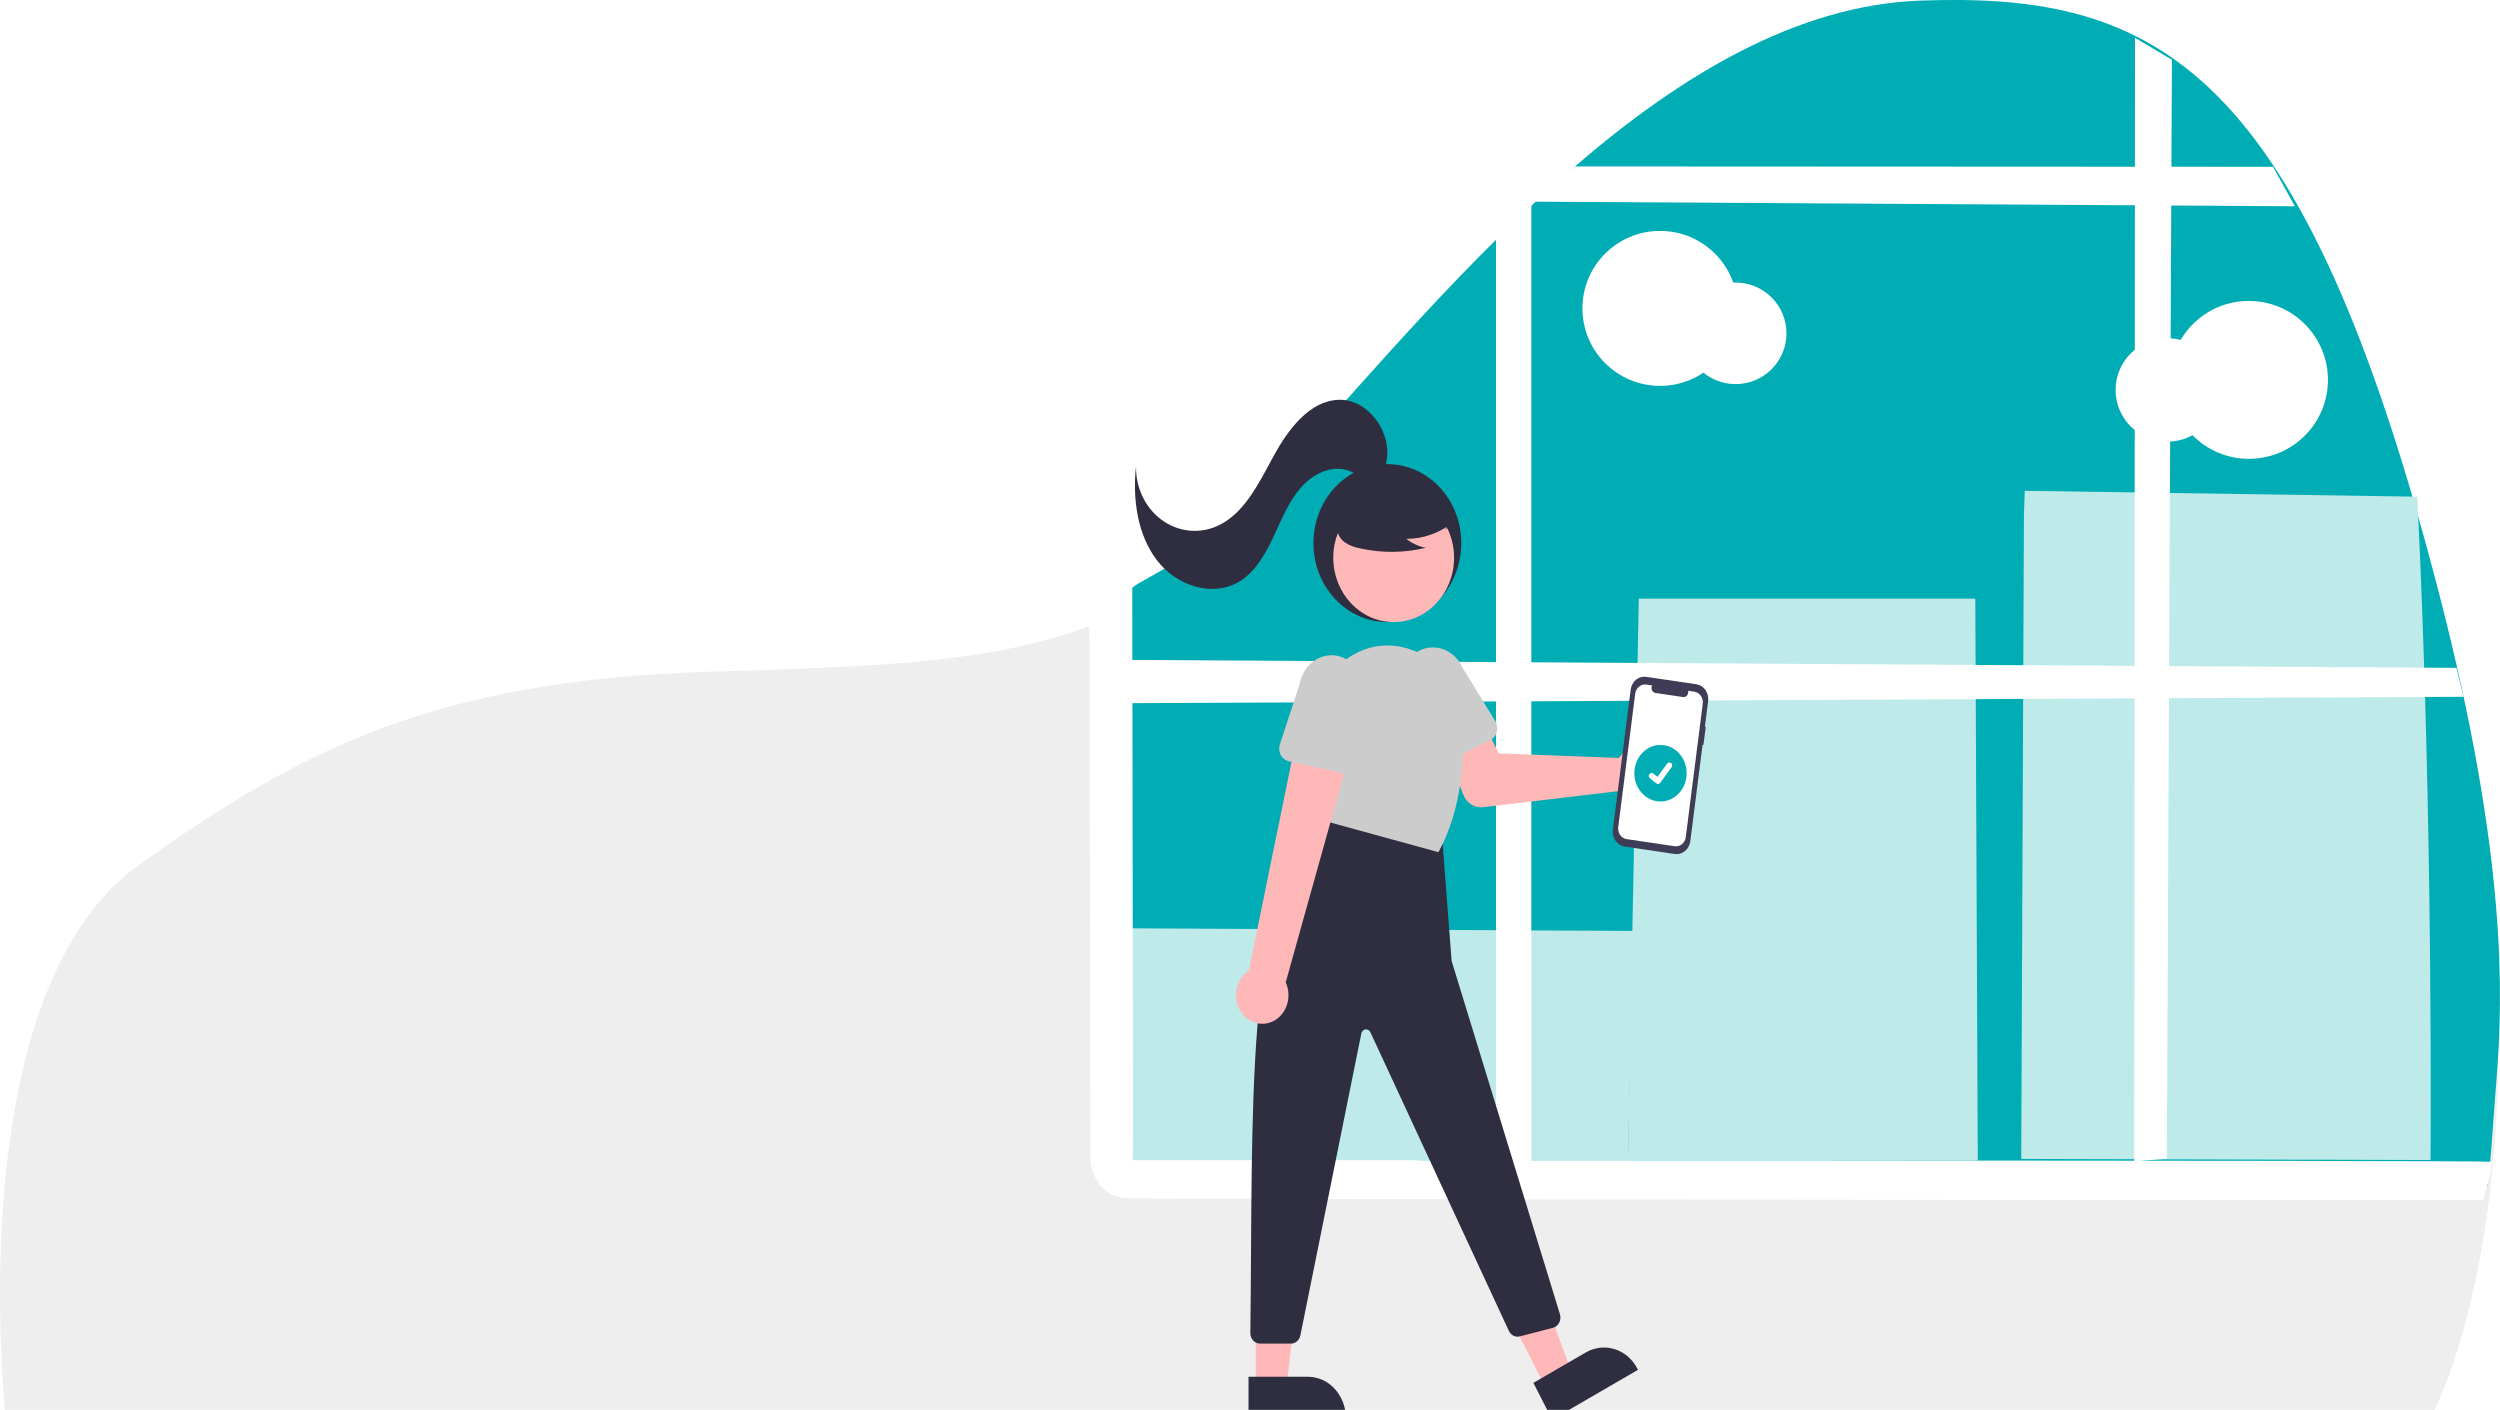 <svg width="1282" height="723" viewBox="0 0 1282 723" fill="none" xmlns="http://www.w3.org/2000/svg">
<g clip-path="url(#clip0)">
<g filter="url(#filter0_d)">
<path d="M3.587 729C3.587 729 -23.478 506.117 71.248 438.573C153.734 379.741 222.348 344.012 362.182 339.509C502.016 335.006 578.677 334.984 662.137 242.708C745.598 150.432 858.435 11 984.624 6.316C1106.41 1.791 1180.83 40.077 1250.74 310.251C1320.64 580.426 1248.47 719.994 1246.2 722.234C1244.64 723.84 3.587 729 3.587 729Z" fill="#EEEEEE"/>
</g>
<path d="M571.196 546.708C578.881 453.934 550.252 318.168 583.663 299.274C616.644 280.651 627.887 274.564 662.115 236.708C745.553 144.41 858.322 4.978 984.624 0.317C1106.41 -4.209 1180.83 34.077 1250.74 304.252C1285.69 439.339 1283.63 510.707 1280.2 553.36C1278.35 576.825 1276.49 607.373 1275.35 608.481C1273.79 610.088 564.827 623.755 571.196 546.708Z" fill="#00ADB5"/>
<path d="M1037.87 264.359L1036.49 594.294L1246.38 594.859C1246.38 594.859 1247.9 421.101 1239.58 254.697L1038.3 251.688L1037.87 264.359Z" fill="#BEEBE9"/>
<path d="M840.37 307.012L834.793 595.063H1014.2L1012.94 307.012H840.37Z" fill="#BEEBE9"/>
<path d="M579.833 476.042L837.695 477.377L834.793 595.063L580.807 594.973L579.833 476.042Z" fill="#BEEBE9"/>
<path d="M558.593 309.999L559.228 595.674C559.228 595.674 560.792 613.64 577.997 614.41C595.201 615.179 1273.31 615.473 1273.31 615.473C1273.31 615.473 1279.37 596.534 1277.03 595.742C1274.7 594.95 580.807 594.972 580.807 594.972C580.807 594.972 581.011 584.858 581.011 578.386C581.011 571.191 580.626 300.993 580.626 300.993C573.601 304.722 566.22 307.739 558.593 309.999V309.999Z" fill="white"/>
<path d="M573.554 338.375L1259.67 342.47L1263.29 357.314L573.554 360.618V338.375Z" fill="white"/>
<path d="M767.154 115.922V595.561L785.265 596.964V103.408L767.154 115.922Z" fill="white"/>
<path d="M1094.83 19.415L1094.42 595.561L1111.15 594.181L1113.76 30.661L1094.83 19.415Z" fill="white"/>
<path d="M785.265 103.409L1176.84 105.785L1165.58 85.533L807.547 85.352L785.265 103.409Z" fill="white"/>
<path d="M851.272 197.879C873.255 197.879 891.076 180.089 891.076 158.145C891.076 136.2 873.255 118.411 851.272 118.411C829.289 118.411 811.469 136.2 811.469 158.145C811.469 180.089 829.289 197.879 851.272 197.879Z" fill="white"/>
<path d="M890.011 196.974C904.42 196.974 916.101 185.314 916.101 170.93C916.101 156.546 904.42 144.885 890.011 144.885C875.602 144.885 863.921 156.546 863.921 170.93C863.921 185.314 875.602 196.974 890.011 196.974Z" fill="white"/>
<path d="M1153.22 235.283C1175.62 235.283 1193.77 217.159 1193.77 194.802C1193.77 172.445 1175.62 154.321 1153.22 154.321C1130.83 154.321 1112.67 172.445 1112.67 194.802C1112.67 217.159 1130.83 235.283 1153.22 235.283Z" fill="white"/>
<path d="M1111.45 226.48C1126.12 226.48 1138.01 214.607 1138.01 199.961C1138.01 185.314 1126.12 173.441 1111.45 173.441C1096.77 173.441 1084.88 185.314 1084.88 199.961C1084.88 214.607 1096.77 226.48 1111.45 226.48Z" fill="white"/>
<g filter="url(#filter1_bd)">
<path d="M709.434 314C730.369 314 747.34 295.868 747.34 273.5C747.34 251.132 730.369 233 709.434 233C688.499 233 671.528 251.132 671.528 273.5C671.528 295.868 688.499 314 709.434 314Z" fill="#2F2E41"/>
<path d="M712.67 314C729.775 314 743.642 299.225 743.642 281C743.642 262.775 729.775 248 712.67 248C695.565 248 681.698 262.775 681.698 281C681.698 299.225 695.565 314 712.67 314Z" fill="#FFB8B8"/>
<path d="M829.539 381.972C829.054 382.5 828.607 383.069 828.205 383.674L766.513 381.316L759.457 367L738.094 375.696L748.309 402.353C749.134 404.506 750.583 406.312 752.438 407.499C754.292 408.686 756.453 409.19 758.595 408.936L828.405 400.643C830.027 402.915 832.249 404.599 834.778 405.47C837.306 406.342 840.019 406.36 842.557 405.523C845.095 404.686 847.337 403.032 848.985 400.783C850.633 398.533 851.609 395.794 851.783 392.93C851.957 390.065 851.321 387.212 849.959 384.748C848.598 382.284 846.575 380.328 844.16 379.138C841.745 377.949 839.053 377.583 836.441 378.089C833.829 378.595 831.422 379.949 829.539 381.972H829.539Z" fill="#FFB8B8"/>
<path d="M729.513 388.425C728.718 388.04 728.009 387.475 727.434 386.768C726.86 386.061 726.434 385.228 726.185 384.327L717.49 352.859C715.601 348.501 715.393 343.514 716.91 338.991C718.427 334.467 721.545 330.777 725.581 328.729C729.617 326.681 734.242 326.443 738.441 328.066C742.64 329.689 746.071 333.041 747.982 337.388L764.825 364.87C765.306 365.654 765.624 366.541 765.758 367.47C765.892 368.399 765.839 369.348 765.602 370.253C765.366 371.158 764.951 371.997 764.386 372.713C763.821 373.43 763.12 374.006 762.33 374.404L734.566 388.385C733.776 388.783 732.916 388.993 732.044 389C731.172 389.007 730.309 388.811 729.513 388.425V388.425Z" fill="#CCCCCC"/>
<path d="M790.314 706L803.736 698.174L781.941 639L762.132 650.55L790.314 706Z" fill="#FFB8B8"/>
<path d="M784.321 704.137L811.193 688.532L811.194 688.531C813.443 687.225 815.911 686.405 818.457 686.116C821.003 685.828 823.577 686.077 826.033 686.85C828.489 687.623 830.778 688.905 832.77 690.622C834.761 692.338 836.416 694.457 837.641 696.856L837.943 697.45L793.946 723L784.321 704.137Z" fill="#2F2E41"/>
<path d="M641.947 707H657.606L665.057 643L641.943 643.001L641.947 707Z" fill="#FFB8B8"/>
<path d="M638.245 701.001L668.737 701H668.738C671.29 701 673.817 701.551 676.174 702.622C678.532 703.692 680.674 705.262 682.478 707.24C684.283 709.219 685.714 711.567 686.691 714.152C687.667 716.737 688.17 719.508 688.17 722.306V722.998L638.246 723L638.245 701.001Z" fill="#2F2E41"/>
<path d="M737.419 422.826L742.398 487.781L797.933 668.919C798.152 669.632 798.231 670.386 798.167 671.133C798.103 671.881 797.897 672.606 797.561 673.262C797.225 673.918 796.767 674.492 796.217 674.945C795.666 675.399 795.035 675.723 794.363 675.897L777.342 680.303C776.252 680.585 775.107 680.459 774.091 679.946C773.075 679.432 772.248 678.561 771.743 677.474L700.742 524.351C700.511 523.852 700.143 523.443 699.689 523.181C699.236 522.918 698.718 522.815 698.208 522.885C697.698 522.954 697.221 523.194 696.841 523.571C696.461 523.948 696.198 524.444 696.088 524.989L664.842 679.748C664.599 680.953 663.984 682.032 663.1 682.805C662.215 683.578 661.114 684 659.979 684H644.145C643.485 684.001 642.832 683.859 642.224 683.582C641.615 683.306 641.063 682.901 640.6 682.39C640.137 681.88 639.773 681.274 639.527 680.608C639.281 679.943 639.16 679.231 639.17 678.514C640.621 571.207 635.835 448.933 673.941 429.592L680.164 412L737.419 422.826Z" fill="#2F2E41"/>
<path d="M678.438 416.3L672.05 374.367C670.993 367.49 671.548 360.435 673.663 353.852C675.778 347.27 679.385 341.371 684.153 336.7C688.813 332.073 694.471 328.795 700.606 327.168C706.74 325.54 713.153 325.615 719.253 327.386C719.615 327.491 719.978 327.6 720.341 327.71C727.847 330.044 734.513 334.822 739.438 341.399C744.362 347.976 747.309 356.036 747.879 364.49C749.098 382.701 748.007 409.121 735.889 431.564L735.653 432L678.438 416.3Z" fill="#CCCCCC"/>
<path d="M742.717 263.169C735.783 268.513 727.552 271.357 719.131 271.319C722.135 273.648 725.555 275.221 729.155 275.93C717.958 278.616 706.385 278.689 695.162 276.144C692.667 275.697 690.26 274.772 688.045 273.411C686.942 272.722 685.981 271.781 685.224 270.65C684.467 269.518 683.932 268.221 683.653 266.843C682.907 262.079 686.227 257.751 689.677 254.834C694.96 250.436 701.05 247.406 707.509 245.963C713.967 244.52 720.631 244.7 727.019 246.491C731.191 247.696 735.369 249.733 738.079 253.479C740.788 257.224 741.591 262.999 739.009 266.856L742.717 263.169Z" fill="#2F2E41"/>
<path d="M708.83 232.464C712.398 216.935 699.61 199.681 684.771 200.004C669.715 200.332 658.636 214.997 651.02 229C643.404 243.003 635.835 258.877 621.854 264.905C617.227 266.9 612.213 267.627 607.262 267.019C602.311 266.411 597.577 264.489 593.485 261.423C589.393 258.358 586.07 254.246 583.815 249.456C581.56 244.666 580.443 239.348 580.564 233.978C578.687 250.99 581.288 269.397 591.466 282.555C601.644 295.713 620.583 301.643 634.196 292.8C641.97 287.75 646.939 278.971 651.036 270.24C655.133 261.509 658.779 252.302 664.986 245.163C671.194 238.024 680.792 233.286 689.431 236.29C692.861 237.482 695.937 239.806 699.48 240.513C703.023 241.22 707.484 239.405 707.968 235.556L708.83 232.464Z" fill="#2F2E41"/>
<path d="M634.977 514.78C633.706 513.157 632.778 511.25 632.257 509.194C631.736 507.138 631.635 504.982 631.96 502.878C632.286 500.775 633.031 498.775 634.143 497.019C635.254 495.263 636.705 493.795 638.394 492.717L664.94 363L691.868 375.049L657.307 498.768C658.78 501.98 659.121 505.67 658.266 509.138C657.41 512.607 655.418 515.613 652.665 517.586C649.913 519.56 646.592 520.364 643.332 519.847C640.072 519.33 637.099 517.527 634.977 514.78H634.977Z" fill="#FFB8B8"/>
<path d="M654.735 382.118C654.312 381.296 654.056 380.384 653.983 379.443C653.911 378.502 654.025 377.556 654.316 376.668L664.496 345.651C665.363 340.916 667.905 336.751 671.565 334.07C675.225 331.388 679.705 330.409 684.022 331.348C688.339 332.286 692.14 335.064 694.593 339.074C697.046 343.084 697.95 347.997 697.107 352.737L695.561 385.769C695.516 386.711 695.288 387.633 694.89 388.47C694.492 389.306 693.935 390.039 693.255 390.618C692.576 391.198 691.791 391.609 690.954 391.825C690.117 392.042 689.247 392.057 688.404 391.871L658.768 385.332C657.925 385.146 657.128 384.763 656.432 384.208C655.736 383.654 655.157 382.941 654.735 382.118Z" fill="#CCCCCC"/>
<path d="M872.71 367.679L872.267 367.614L873.934 354.512C874.19 352.501 873.696 350.463 872.561 348.845C871.426 347.228 869.742 346.163 867.881 345.887L842.192 342.071C840.331 341.795 838.445 342.329 836.948 343.555C835.451 344.782 834.466 346.601 834.21 348.612L825.066 420.488C824.81 422.499 825.304 424.537 826.439 426.155C827.574 427.773 829.258 428.836 831.119 429.113L856.808 432.929C858.669 433.205 860.555 432.671 862.052 431.445C863.549 430.218 864.534 428.399 864.79 426.388L871.081 376.939L871.523 377.005L872.71 367.679Z" fill="#3F3D56"/>
<path d="M866.865 349.707L863.664 349.232C863.762 349.643 863.764 350.074 863.671 350.487C863.578 350.9 863.392 351.281 863.13 351.598C862.868 351.915 862.538 352.158 862.169 352.305C861.8 352.451 861.403 352.498 861.013 352.44L846.966 350.355C846.576 350.298 846.206 350.137 845.887 349.888C845.568 349.639 845.311 349.31 845.138 348.928C844.965 348.547 844.882 348.125 844.895 347.701C844.909 347.276 845.019 346.862 845.215 346.494L842.226 346.051C841.569 345.953 840.901 345.996 840.259 346.178C839.618 346.359 839.016 346.675 838.487 347.108C837.959 347.54 837.515 348.081 837.18 348.699C836.845 349.316 836.626 349.999 836.536 350.709L827.821 419.15C827.73 419.86 827.77 420.581 827.938 421.274C828.106 421.966 828.399 422.616 828.8 423.186C829.2 423.757 829.701 424.236 830.273 424.598C830.846 424.959 831.478 425.196 832.135 425.293L856.774 428.949C858.101 429.146 859.445 428.766 860.512 427.892C861.58 427.019 862.282 425.724 862.464 424.291V424.291L871.179 355.849C871.362 354.417 871.01 352.965 870.2 351.813C869.391 350.662 868.191 349.904 866.865 349.707L866.865 349.707Z" fill="white"/>
<path d="M849.5 406C856.904 406 862.906 399.508 862.906 391.5C862.906 383.492 856.904 377 849.5 377C842.096 377 836.094 383.492 836.094 391.5C836.094 399.508 842.096 406 849.5 406Z" fill="#00ADB5"/>
<path d="M848.197 397C847.886 397.001 847.582 396.895 847.333 396.7L847.317 396.688L844.061 394.086C843.909 393.965 843.782 393.815 843.687 393.643C843.591 393.471 843.529 393.282 843.503 393.085C843.478 392.888 843.49 392.687 843.539 392.495C843.588 392.303 843.673 392.123 843.789 391.966C843.905 391.808 844.049 391.676 844.214 391.576C844.379 391.477 844.561 391.413 844.75 391.387C844.938 391.361 845.13 391.374 845.314 391.426C845.498 391.478 845.67 391.567 845.821 391.688L847.93 393.376L852.914 386.591C853.03 386.434 853.174 386.302 853.339 386.203C853.503 386.103 853.685 386.039 853.873 386.013C854.062 385.987 854.253 386 854.436 386.051C854.62 386.103 854.792 386.191 854.943 386.312L854.912 386.356L854.944 386.312C855.248 386.556 855.447 386.916 855.497 387.313C855.547 387.71 855.444 388.112 855.211 388.43L849.348 396.411C849.213 396.595 849.038 396.743 848.839 396.846C848.639 396.948 848.42 397.001 848.197 397Z" fill="white"/>
</g>
</g>
<defs>
<filter id="filter0_d" x="-4.992" y="5.981" width="1291.14" height="733.018" filterUnits="userSpaceOnUse" color-interpolation-filters="sRGB">
<feFlood flood-opacity="0" result="BackgroundImageFix"/>
<feColorMatrix in="SourceAlpha" type="matrix" values="0 0 0 0 0 0 0 0 0 0 0 0 0 0 0 0 0 0 127 0"/>
<feOffset dy="5"/>
<feGaussianBlur stdDeviation="2.5"/>
<feColorMatrix type="matrix" values="0 0 0 0 0 0 0 0 0 0 0 0 0 0 0 0 0 0 0.25 0"/>
<feBlend mode="normal" in2="BackgroundImageFix" result="effect1_dropShadow"/>
<feBlend mode="normal" in="SourceGraphic" in2="effect1_dropShadow" result="shape"/>
</filter>
<filter id="filter1_bd" x="576" y="199" width="306" height="535" filterUnits="userSpaceOnUse" color-interpolation-filters="sRGB">
<feFlood flood-opacity="0" result="BackgroundImageFix"/>
<feGaussianBlur in="BackgroundImage" stdDeviation="0.25"/>
<feComposite in2="SourceAlpha" operator="in" result="effect1_backgroundBlur"/>
<feColorMatrix in="SourceAlpha" type="matrix" values="0 0 0 0 0 0 0 0 0 0 0 0 0 0 0 0 0 0 127 0"/>
<feOffset dx="2" dy="5"/>
<feGaussianBlur stdDeviation="3"/>
<feColorMatrix type="matrix" values="0 0 0 0 0 0 0 0 0 0 0 0 0 0 0 0 0 0 0.25 0"/>
<feBlend mode="normal" in2="effect1_backgroundBlur" result="effect2_dropShadow"/>
<feBlend mode="normal" in="SourceGraphic" in2="effect2_dropShadow" result="shape"/>
</filter>
<clipPath id="clip0">
<rect width="1282" height="723" fill="white"/>
</clipPath>
</defs>
</svg>
